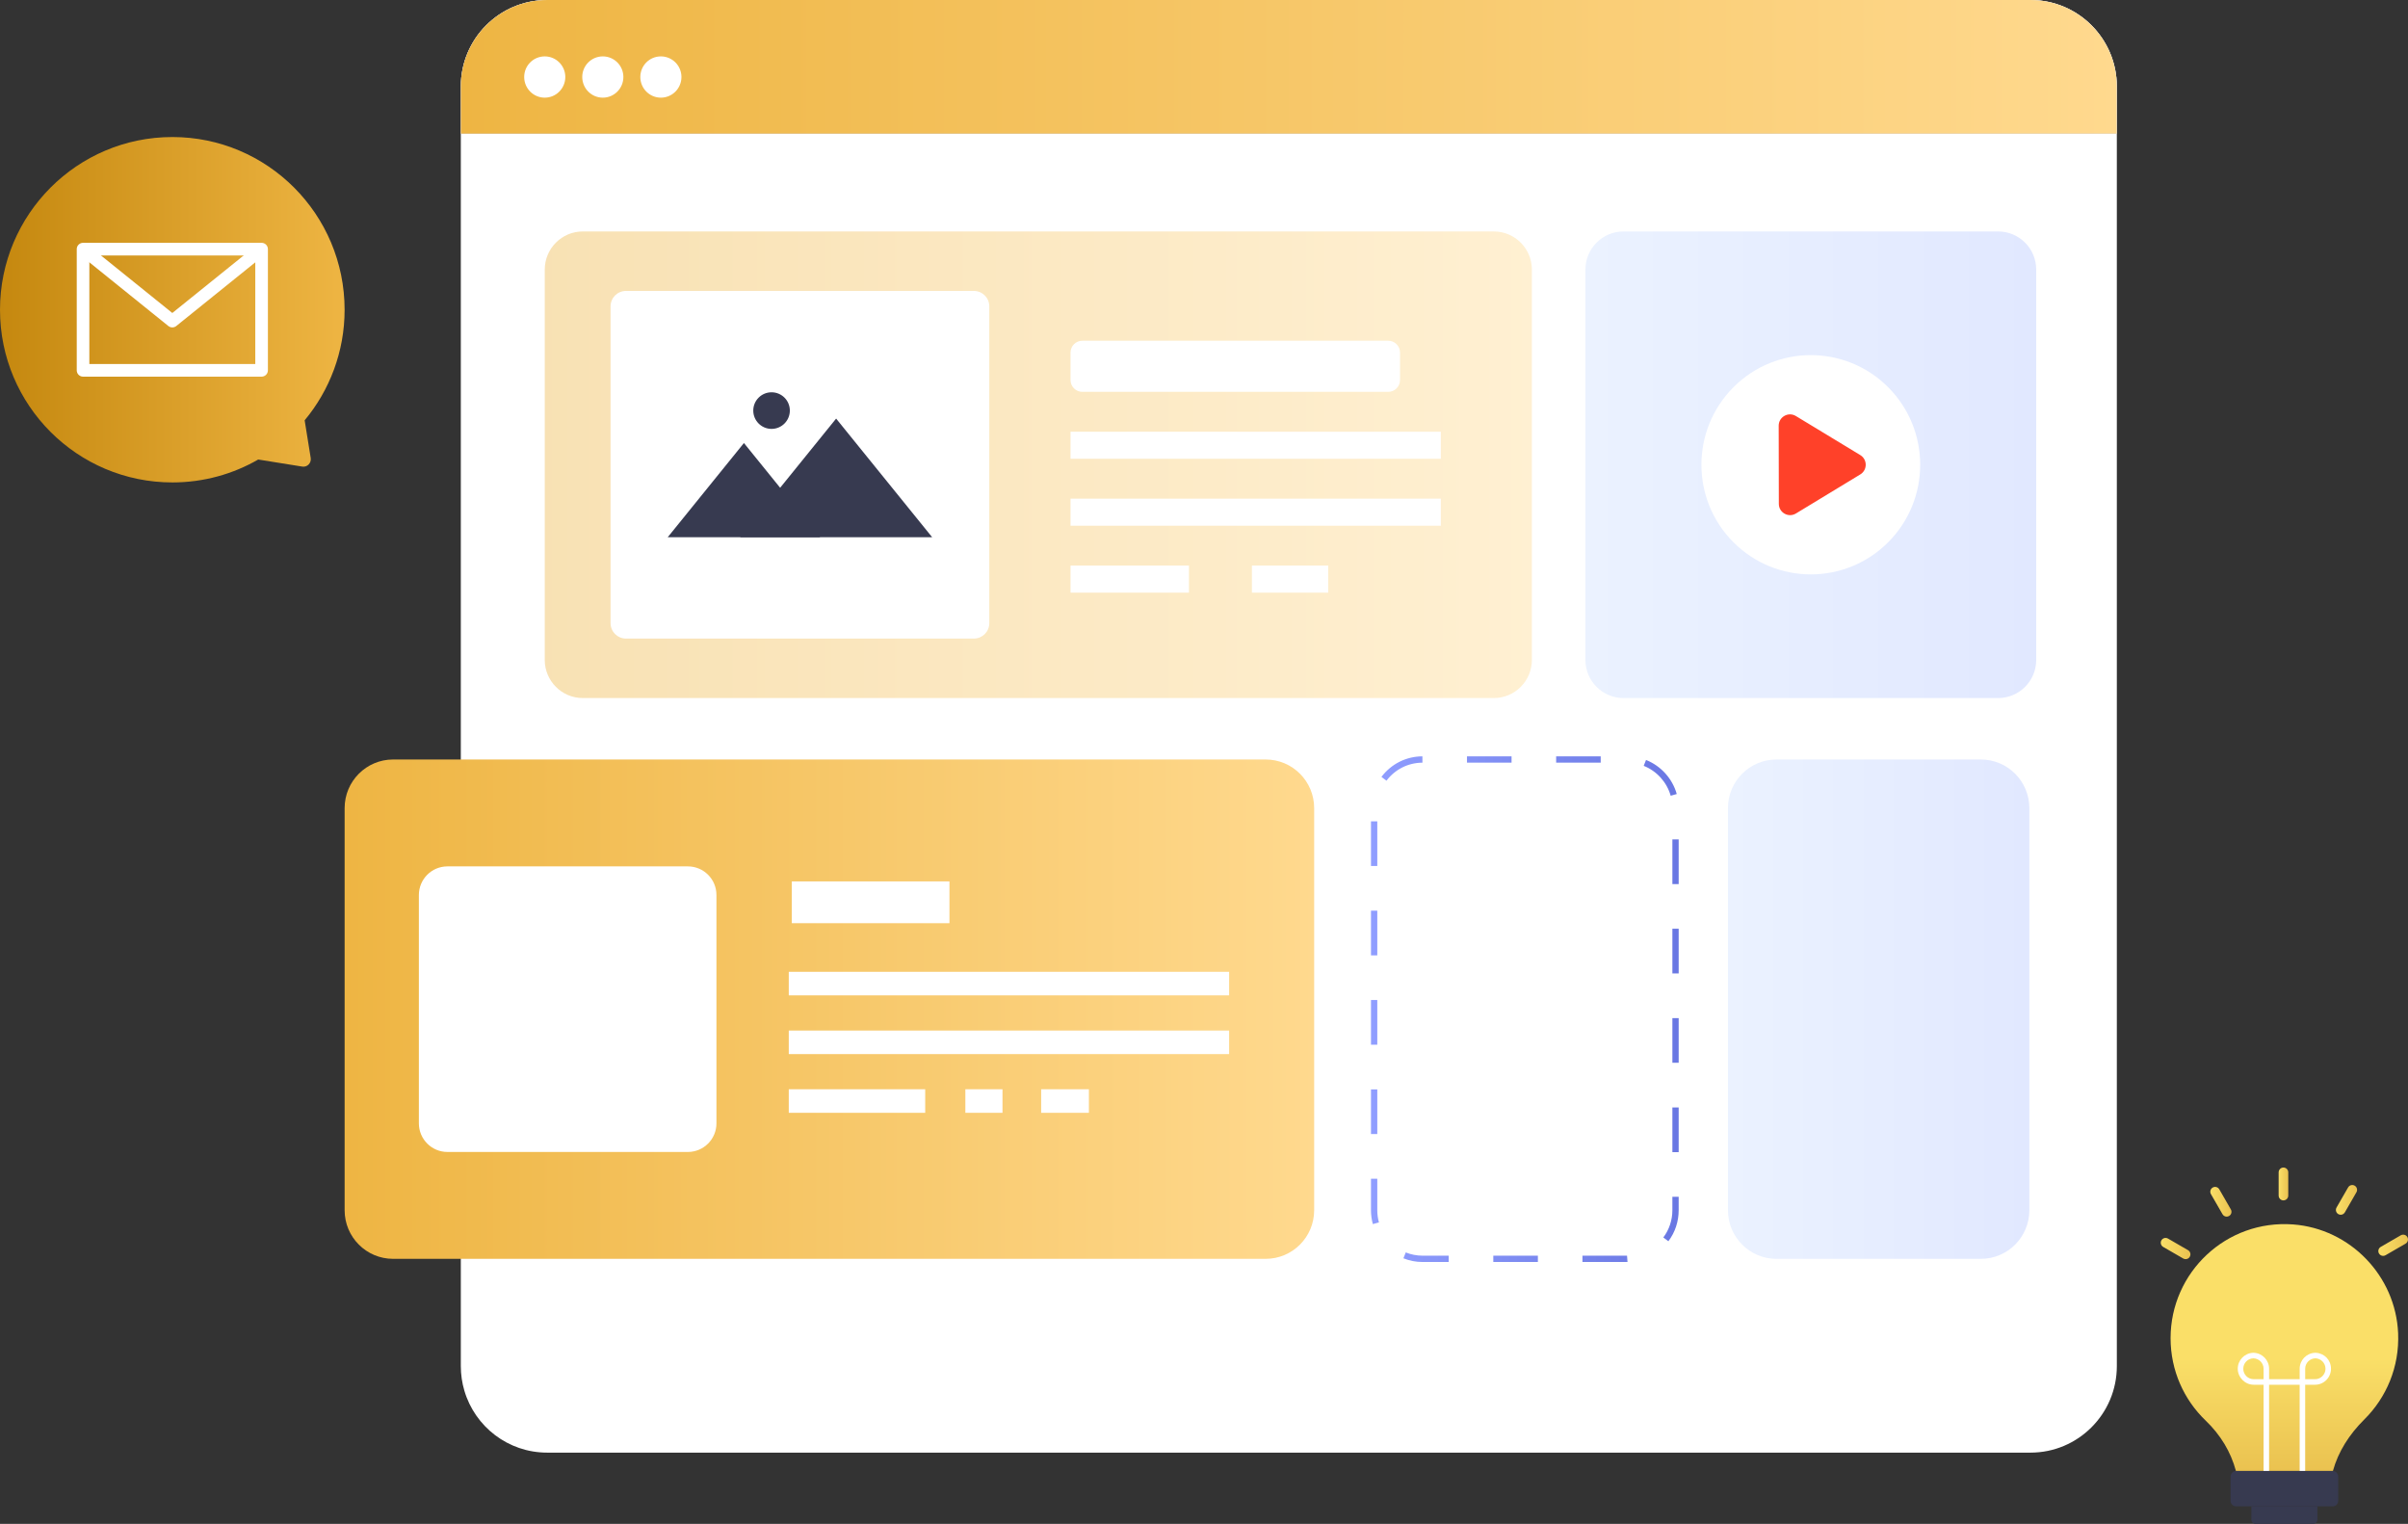<svg width="403" height="255" viewBox="0 0 403 255" fill="none" xmlns="http://www.w3.org/2000/svg">
<rect x="0" y="0" width="403" height="255" fill="#333333" stroke="none"/>
<g clip-path="url(#clip0_688_2677)">
<path d="M354.272 14.485V228.59C354.272 236.587 347.799 243.075 339.819 243.075H91.574C85.018 243.075 79.48 238.707 77.717 232.712C77.331 231.413 77.121 230.019 77.121 228.59V14.485C77.121 6.488 83.595 0 91.575 0H339.82C347.8 0 354.274 6.488 354.274 14.485H354.272Z" fill="white"/>
<path d="M331.512 127.09H297.304C292.822 127.09 289.188 130.732 289.188 135.224V202.515C289.188 207.007 292.822 210.649 297.304 210.649H331.512C335.995 210.649 339.629 207.007 339.629 202.515V135.224C339.629 130.732 335.995 127.09 331.512 127.09Z" fill="url(#paint0_linear_688_2677)"/>
<path d="M354.271 22.367V14.489C354.271 6.488 347.8 0.002 339.816 0.002H91.572C83.588 0.002 77.117 6.488 77.117 14.489V22.367H354.272H354.271Z" fill="url(#paint1_linear_688_2677)"/>
<path d="M354.271 22.367V14.489C354.271 6.488 347.8 0.002 339.816 0.002H91.572C83.588 0.002 77.117 6.488 77.117 14.489V22.367H354.272H354.271Z" fill="url(#paint2_linear_688_2677)"/>
<path d="M94.609 12.884C94.609 14.791 93.071 16.342 91.168 16.342C89.264 16.342 87.727 14.791 87.727 12.884C87.727 10.977 89.264 9.436 91.168 9.436C93.071 9.436 94.609 10.987 94.609 12.884Z" fill="white"/>
<path d="M104.327 12.884C104.327 14.791 102.79 16.342 100.886 16.342C98.983 16.342 97.445 14.791 97.445 12.884C97.445 10.977 98.983 9.436 100.886 9.436C102.79 9.436 104.327 10.987 104.327 12.884Z" fill="white"/>
<path d="M114.046 12.884C114.046 14.791 112.508 16.342 110.605 16.342C108.702 16.342 107.164 14.791 107.164 12.884C107.164 10.977 108.702 9.436 110.605 9.436C112.508 9.436 114.046 10.987 114.046 12.884Z" fill="white"/>
<path d="M211.82 127.09H65.793C61.31 127.09 57.676 130.732 57.676 135.224V202.515C57.676 207.007 61.31 210.649 65.793 210.649H211.82C216.303 210.649 219.937 207.007 219.937 202.515V135.224C219.937 130.732 216.303 127.09 211.82 127.09Z" fill="url(#paint3_linear_688_2677)"/>
<path d="M115.125 144.977H74.88C72.241 144.977 70.102 147.121 70.102 149.766V187.974C70.102 190.619 72.241 192.763 74.88 192.763H115.125C117.764 192.763 119.904 190.619 119.904 187.974V149.766C119.904 147.121 117.764 144.977 115.125 144.977Z" fill="white"/>
<path d="M272.298 211.177H264.838V210.119H272.298L272.379 211.177H272.298ZM257.377 211.177H249.917V210.119H257.377V211.177ZM242.456 211.177H238.09C236.978 211.177 235.896 210.969 234.874 210.557L235.266 209.575C236.163 209.935 237.114 210.119 238.089 210.119H242.454V211.177H242.456ZM279.217 207.706L278.373 207.071C279.363 205.748 279.886 204.172 279.886 202.514V200.266H280.941V202.514C280.941 204.402 280.346 206.199 279.216 207.706H279.217ZM229.758 204.833C229.551 204.081 229.445 203.301 229.445 202.514V197.242H230.501V202.514C230.501 203.205 230.594 203.89 230.776 204.551L229.759 204.833H229.758ZM280.942 192.791H279.887V185.315H280.942V192.791ZM230.501 189.766H229.445V182.291H230.501V189.766ZM280.942 177.839H279.887V170.363H280.942V177.839ZM230.501 174.815H229.445V167.339H230.501V174.815ZM280.942 162.887H279.887V155.411H280.942V162.887ZM230.501 159.863H229.445V152.387H230.501V159.863ZM280.942 147.935H279.887V140.459H280.942V147.935ZM230.501 144.911H229.445V137.435H230.501V144.911ZM279.604 133.156C278.966 130.89 277.278 129.019 275.089 128.151L275.477 127.168C277.97 128.156 279.892 130.287 280.619 132.868L279.604 133.155V133.156ZM232.036 130.639L231.195 130.001C232.837 127.829 235.335 126.575 238.051 126.562L238.056 127.62C235.673 127.631 233.478 128.732 232.037 130.639H232.036ZM267.894 127.62H260.434V126.562H267.894V127.62ZM252.973 127.62H245.513V126.562H252.973V127.62Z" fill="url(#paint4_linear_688_2677)"/>
<path d="M250.001 38.73H97.542C94.022 38.73 91.168 41.59 91.168 45.119V110.421C91.168 113.949 94.022 116.809 97.542 116.809H250.001C253.521 116.809 256.375 113.949 256.375 110.421V45.119C256.375 41.59 253.521 38.73 250.001 38.73Z" fill="url(#paint5_linear_688_2677)" fill-opacity="0.4"/>
<path d="M334.405 38.73H271.707C268.186 38.73 265.332 41.59 265.332 45.119V110.421C265.332 113.949 268.186 116.809 271.707 116.809H334.405C337.925 116.809 340.779 113.949 340.779 110.421V45.119C340.779 41.59 337.925 38.73 334.405 38.73Z" fill="url(#paint6_linear_688_2677)"/>
<path d="M162.995 48.684H104.755C103.335 48.684 102.184 49.837 102.184 51.261V104.278C102.184 105.701 103.335 106.855 104.755 106.855H162.995C164.415 106.855 165.566 105.701 165.566 104.278V51.261C165.566 49.837 164.415 48.684 162.995 48.684Z" fill="white"/>
<path d="M137.262 89.895H111.75L124.503 74.133L129.838 80.724L137.262 89.895Z" fill="#373A50"/>
<path d="M156.005 89.897H123.867L139.933 70.043L156.005 89.897Z" fill="#373A50"/>
<path d="M132.187 68.702C132.187 70.394 130.815 71.769 129.127 71.769C127.438 71.769 126.066 70.394 126.066 68.702C126.066 67.01 127.438 65.643 129.127 65.643C130.815 65.643 132.187 67.01 132.187 68.702Z" fill="#373A50"/>
<path d="M181.136 57.016H232.332C233.42 57.016 234.304 57.901 234.304 58.992V63.594C234.304 64.684 233.421 65.57 232.332 65.57H181.136C180.048 65.57 179.164 64.685 179.164 63.594V58.992C179.164 57.902 180.047 57.016 181.136 57.016Z" fill="white"/>
<path d="M241.135 72.242H179.164V76.768H241.135V72.242Z" fill="white"/>
<path d="M241.135 83.443H179.164V87.969H241.135V83.443Z" fill="white"/>
<path d="M198.982 94.643H179.164V99.17H198.982V94.643Z" fill="white"/>
<path d="M222.287 94.643H209.52V99.17H222.287V94.643Z" fill="white"/>
<path d="M315.999 90.742C323.148 83.578 323.148 71.962 315.999 64.797C308.849 57.632 297.258 57.632 290.109 64.797C282.96 71.962 282.96 83.578 290.109 90.742C297.258 97.907 308.849 97.907 315.999 90.742Z" fill="white"/>
<path d="M311.334 79.388L300.563 85.926C299.314 86.686 297.704 85.785 297.704 84.312L297.68 71.237C297.68 69.764 299.29 68.852 300.55 69.612L311.333 76.15C312.547 76.886 312.547 78.651 311.333 79.389L311.334 79.388Z" fill="#FF4129"/>
<path d="M158.899 147.49H132.516V154.481H158.899V147.49Z" fill="white"/>
<path d="M205.705 162.617H132.008V166.558H205.705V162.617Z" fill="white"/>
<path d="M205.705 172.445H132.008V176.386H205.705V172.445Z" fill="white"/>
<path d="M154.84 182.271H132.008V186.212H154.84V182.271Z" fill="white"/>
<path d="M167.777 182.271H161.562V186.212H167.777V182.271Z" fill="white"/>
<path d="M182.237 182.271H174.246V186.212H182.237V182.271Z" fill="white"/>
<path d="M50.987 70.333L52.003 76.656C52.121 77.484 51.413 78.218 50.586 78.076L43.214 76.893C38.986 79.331 34.071 80.728 28.848 80.728C12.924 80.728 0 67.799 0 51.84C0 35.881 12.924 22.93 28.848 22.93C44.773 22.93 57.673 35.881 57.673 51.84C57.673 58.873 55.145 65.336 50.987 70.332V70.333Z" fill="url(#paint7_linear_688_2677)"/>
<path d="M43.779 63.027H13.899C13.316 63.027 12.844 62.554 12.844 61.969V41.688C12.844 41.104 13.316 40.631 13.899 40.631H43.78C44.363 40.631 44.836 41.104 44.836 41.688V61.969C44.836 62.554 44.363 63.027 43.78 63.027H43.779ZM14.953 60.912H42.724V42.745H14.953V60.912Z" fill="white"/>
<path d="M28.84 54.787C28.607 54.787 28.372 54.709 28.178 54.554L13.238 42.513L14.56 40.865L28.839 52.374L43.118 40.865L44.44 42.513L29.5 54.554C29.306 54.71 29.073 54.787 28.838 54.787H28.84Z" fill="white"/>
<path d="M401.347 223.097C401.585 228.739 399.374 233.865 395.705 237.506C393.171 240.022 391.33 242.896 390.433 246.143H374.202C373.352 242.969 371.644 240.119 369.134 237.71C365.512 234.237 363.266 229.351 363.266 223.923C363.266 212.903 372.589 204.062 383.765 204.89C393.326 205.609 400.941 213.502 401.347 223.097Z" fill="url(#paint8_linear_688_2677)"/>
<path d="M387.601 226.372C387.565 226.367 387.528 226.367 387.493 226.368C387.456 226.368 387.42 226.368 387.384 226.372C385.984 226.452 384.87 227.618 384.87 229.041V230.788H379.753V229.041C379.753 227.618 378.639 226.452 377.239 226.372C377.203 226.367 377.166 226.367 377.13 226.368C377.095 226.368 377.057 226.368 377.022 226.372C375.622 226.452 374.508 227.618 374.508 229.041C374.508 230.463 375.704 231.714 377.175 231.714H378.829V246.825C378.829 247.081 379.037 247.287 379.291 247.287C379.544 247.287 379.752 247.08 379.752 246.825V231.714H384.869V246.825C384.869 247.081 385.076 247.287 385.33 247.287C385.583 247.287 385.791 247.08 385.791 246.825V231.714H387.445C388.916 231.714 390.112 230.515 390.112 229.041C390.112 227.566 388.998 226.452 387.598 226.372H387.601ZM378.831 230.788H377.176C376.214 230.788 375.432 230.004 375.432 229.041C375.432 228.078 376.19 227.317 377.131 227.293C378.072 227.317 378.831 228.091 378.831 229.041V230.788ZM387.448 230.788H385.793V229.041C385.793 228.091 386.551 227.317 387.493 227.293C388.434 227.317 389.191 228.091 389.191 229.041C389.191 229.99 388.41 230.788 387.448 230.788Z" fill="white"/>
<path d="M390.391 246.145H374.24C373.725 246.145 373.309 246.562 373.309 247.077V251.135C373.309 251.65 373.725 252.068 374.24 252.068H390.391C390.905 252.068 391.321 251.65 391.321 251.135V247.077C391.321 246.562 390.905 246.145 390.391 246.145Z" fill="#373A50"/>
<path d="M387.838 252.068V254.296C387.838 254.688 387.525 255.002 387.133 255.002H377.49C377.103 255.002 376.785 254.688 376.785 254.296V252.068H387.838Z" fill="#373A50"/>
<path d="M382.157 200.865C381.712 200.865 381.352 200.503 381.352 200.058V196.176C381.352 195.73 381.712 195.369 382.157 195.369C382.602 195.369 382.962 195.73 382.962 196.176V200.058C382.962 200.503 382.602 200.865 382.157 200.865Z" fill="url(#paint9_linear_688_2677)"/>
<path d="M372.657 203.585C372.378 203.585 372.108 203.441 371.958 203.181L370.022 199.82C369.8 199.435 369.932 198.941 370.317 198.718C370.702 198.494 371.194 198.628 371.417 199.013L373.353 202.374C373.575 202.76 373.443 203.253 373.057 203.476C372.93 203.549 372.792 203.584 372.655 203.584L372.657 203.585Z" fill="url(#paint10_linear_688_2677)"/>
<path d="M365.784 210.7C365.647 210.7 365.509 210.665 365.382 210.592L362.028 208.652C361.642 208.429 361.511 207.935 361.732 207.55C361.955 207.165 362.446 207.031 362.832 207.255L366.186 209.195C366.572 209.418 366.702 209.912 366.481 210.297C366.332 210.556 366.062 210.701 365.783 210.701L365.784 210.7Z" fill="url(#paint11_linear_688_2677)"/>
<path d="M398.842 210.154C398.563 210.154 398.293 210.01 398.143 209.75C397.921 209.365 398.053 208.871 398.438 208.649L401.793 206.708C402.177 206.484 402.67 206.618 402.892 207.003C403.114 207.388 402.982 207.882 402.597 208.105L399.242 210.045C399.116 210.118 398.977 210.153 398.84 210.153L398.842 210.154Z" fill="url(#paint12_linear_688_2677)"/>
<path d="M391.738 203.27C391.601 203.27 391.463 203.235 391.336 203.162C390.952 202.939 390.82 202.445 391.041 202.06L392.977 198.698C393.199 198.313 393.69 198.18 394.076 198.404C394.46 198.627 394.592 199.12 394.371 199.505L392.435 202.867C392.286 203.126 392.016 203.271 391.737 203.271L391.738 203.27Z" fill="url(#paint13_linear_688_2677)"/>
</g>
<defs>
<linearGradient id="paint0_linear_688_2677" x1="289.188" y1="168.869" x2="339.629" y2="168.869" gradientUnits="userSpaceOnUse">
<stop stop-color="#EBF2FF"/>
<stop offset="1" stop-color="#E1E8FF"/>
</linearGradient>
<linearGradient id="paint1_linear_688_2677" x1="215.693" y1="5.092" x2="215.693" y2="13.111" gradientUnits="userSpaceOnUse">
<stop stop-color="#D1DEFF"/>
<stop offset="1" stop-color="#B2C7FF"/>
</linearGradient>
<linearGradient id="paint2_linear_688_2677" x1="77.117" y1="11.184" x2="354.272" y2="11.184" gradientUnits="userSpaceOnUse">
<stop stop-color="#EEB543"/>
<stop offset="1" stop-color="#FFD98E"/>
</linearGradient>
<linearGradient id="paint3_linear_688_2677" x1="57.676" y1="168.869" x2="219.937" y2="168.869" gradientUnits="userSpaceOnUse">
<stop stop-color="#EEB543"/>
<stop offset="1" stop-color="#FFD98E"/>
</linearGradient>
<linearGradient id="paint4_linear_688_2677" x1="229.445" y1="168.87" x2="280.942" y2="168.87" gradientUnits="userSpaceOnUse">
<stop stop-color="#909EFF"/>
<stop offset="1" stop-color="#6977E3"/>
</linearGradient>
<linearGradient id="paint5_linear_688_2677" x1="91.168" y1="77.77" x2="256.375" y2="77.77" gradientUnits="userSpaceOnUse">
<stop stop-color="#EEB543"/>
<stop offset="1" stop-color="#FFD98E"/>
</linearGradient>
<linearGradient id="paint6_linear_688_2677" x1="265.332" y1="77.769" x2="340.779" y2="77.769" gradientUnits="userSpaceOnUse">
<stop stop-color="#EBF2FF"/>
<stop offset="1" stop-color="#E1E8FF"/>
</linearGradient>
<linearGradient id="paint7_linear_688_2677" x1="57.673" y1="51.829" x2="0" y2="51.829" gradientUnits="userSpaceOnUse">
<stop stop-color="#EEB543"/>
<stop offset="1" stop-color="#C5880F"/>
</linearGradient>
<linearGradient id="paint8_linear_688_2677" x1="382.315" y1="227.248" x2="382.315" y2="246.202" gradientUnits="userSpaceOnUse">
<stop stop-color="#FADF68"/>
<stop offset="1" stop-color="#EAC250"/>
</linearGradient>
<linearGradient id="paint9_linear_688_2677" x1="381.352" y1="198.118" x2="382.962" y2="198.118" gradientUnits="userSpaceOnUse">
<stop stop-color="#FADF68"/>
<stop offset="1" stop-color="#EAC250"/>
</linearGradient>
<linearGradient id="paint10_linear_688_2677" x1="369.914" y1="201.098" x2="373.461" y2="201.098" gradientUnits="userSpaceOnUse">
<stop stop-color="#FADF68"/>
<stop offset="1" stop-color="#EAC250"/>
</linearGradient>
<linearGradient id="paint11_linear_688_2677" x1="361.626" y1="208.923" x2="366.591" y2="208.923" gradientUnits="userSpaceOnUse">
<stop stop-color="#FADF68"/>
<stop offset="1" stop-color="#EAC250"/>
</linearGradient>
<linearGradient id="paint12_linear_688_2677" x1="398.036" y1="208.378" x2="403" y2="208.378" gradientUnits="userSpaceOnUse">
<stop stop-color="#FADF68"/>
<stop offset="1" stop-color="#EAC250"/>
</linearGradient>
<linearGradient id="paint13_linear_688_2677" x1="390.934" y1="200.782" x2="394.481" y2="200.782" gradientUnits="userSpaceOnUse">
<stop stop-color="#FADF68"/>
<stop offset="1" stop-color="#EAC250"/>
</linearGradient>
<clipPath id="clip0_688_2677">
<rect width="403" height="255" fill="white"/>
</clipPath>
</defs>
</svg>
